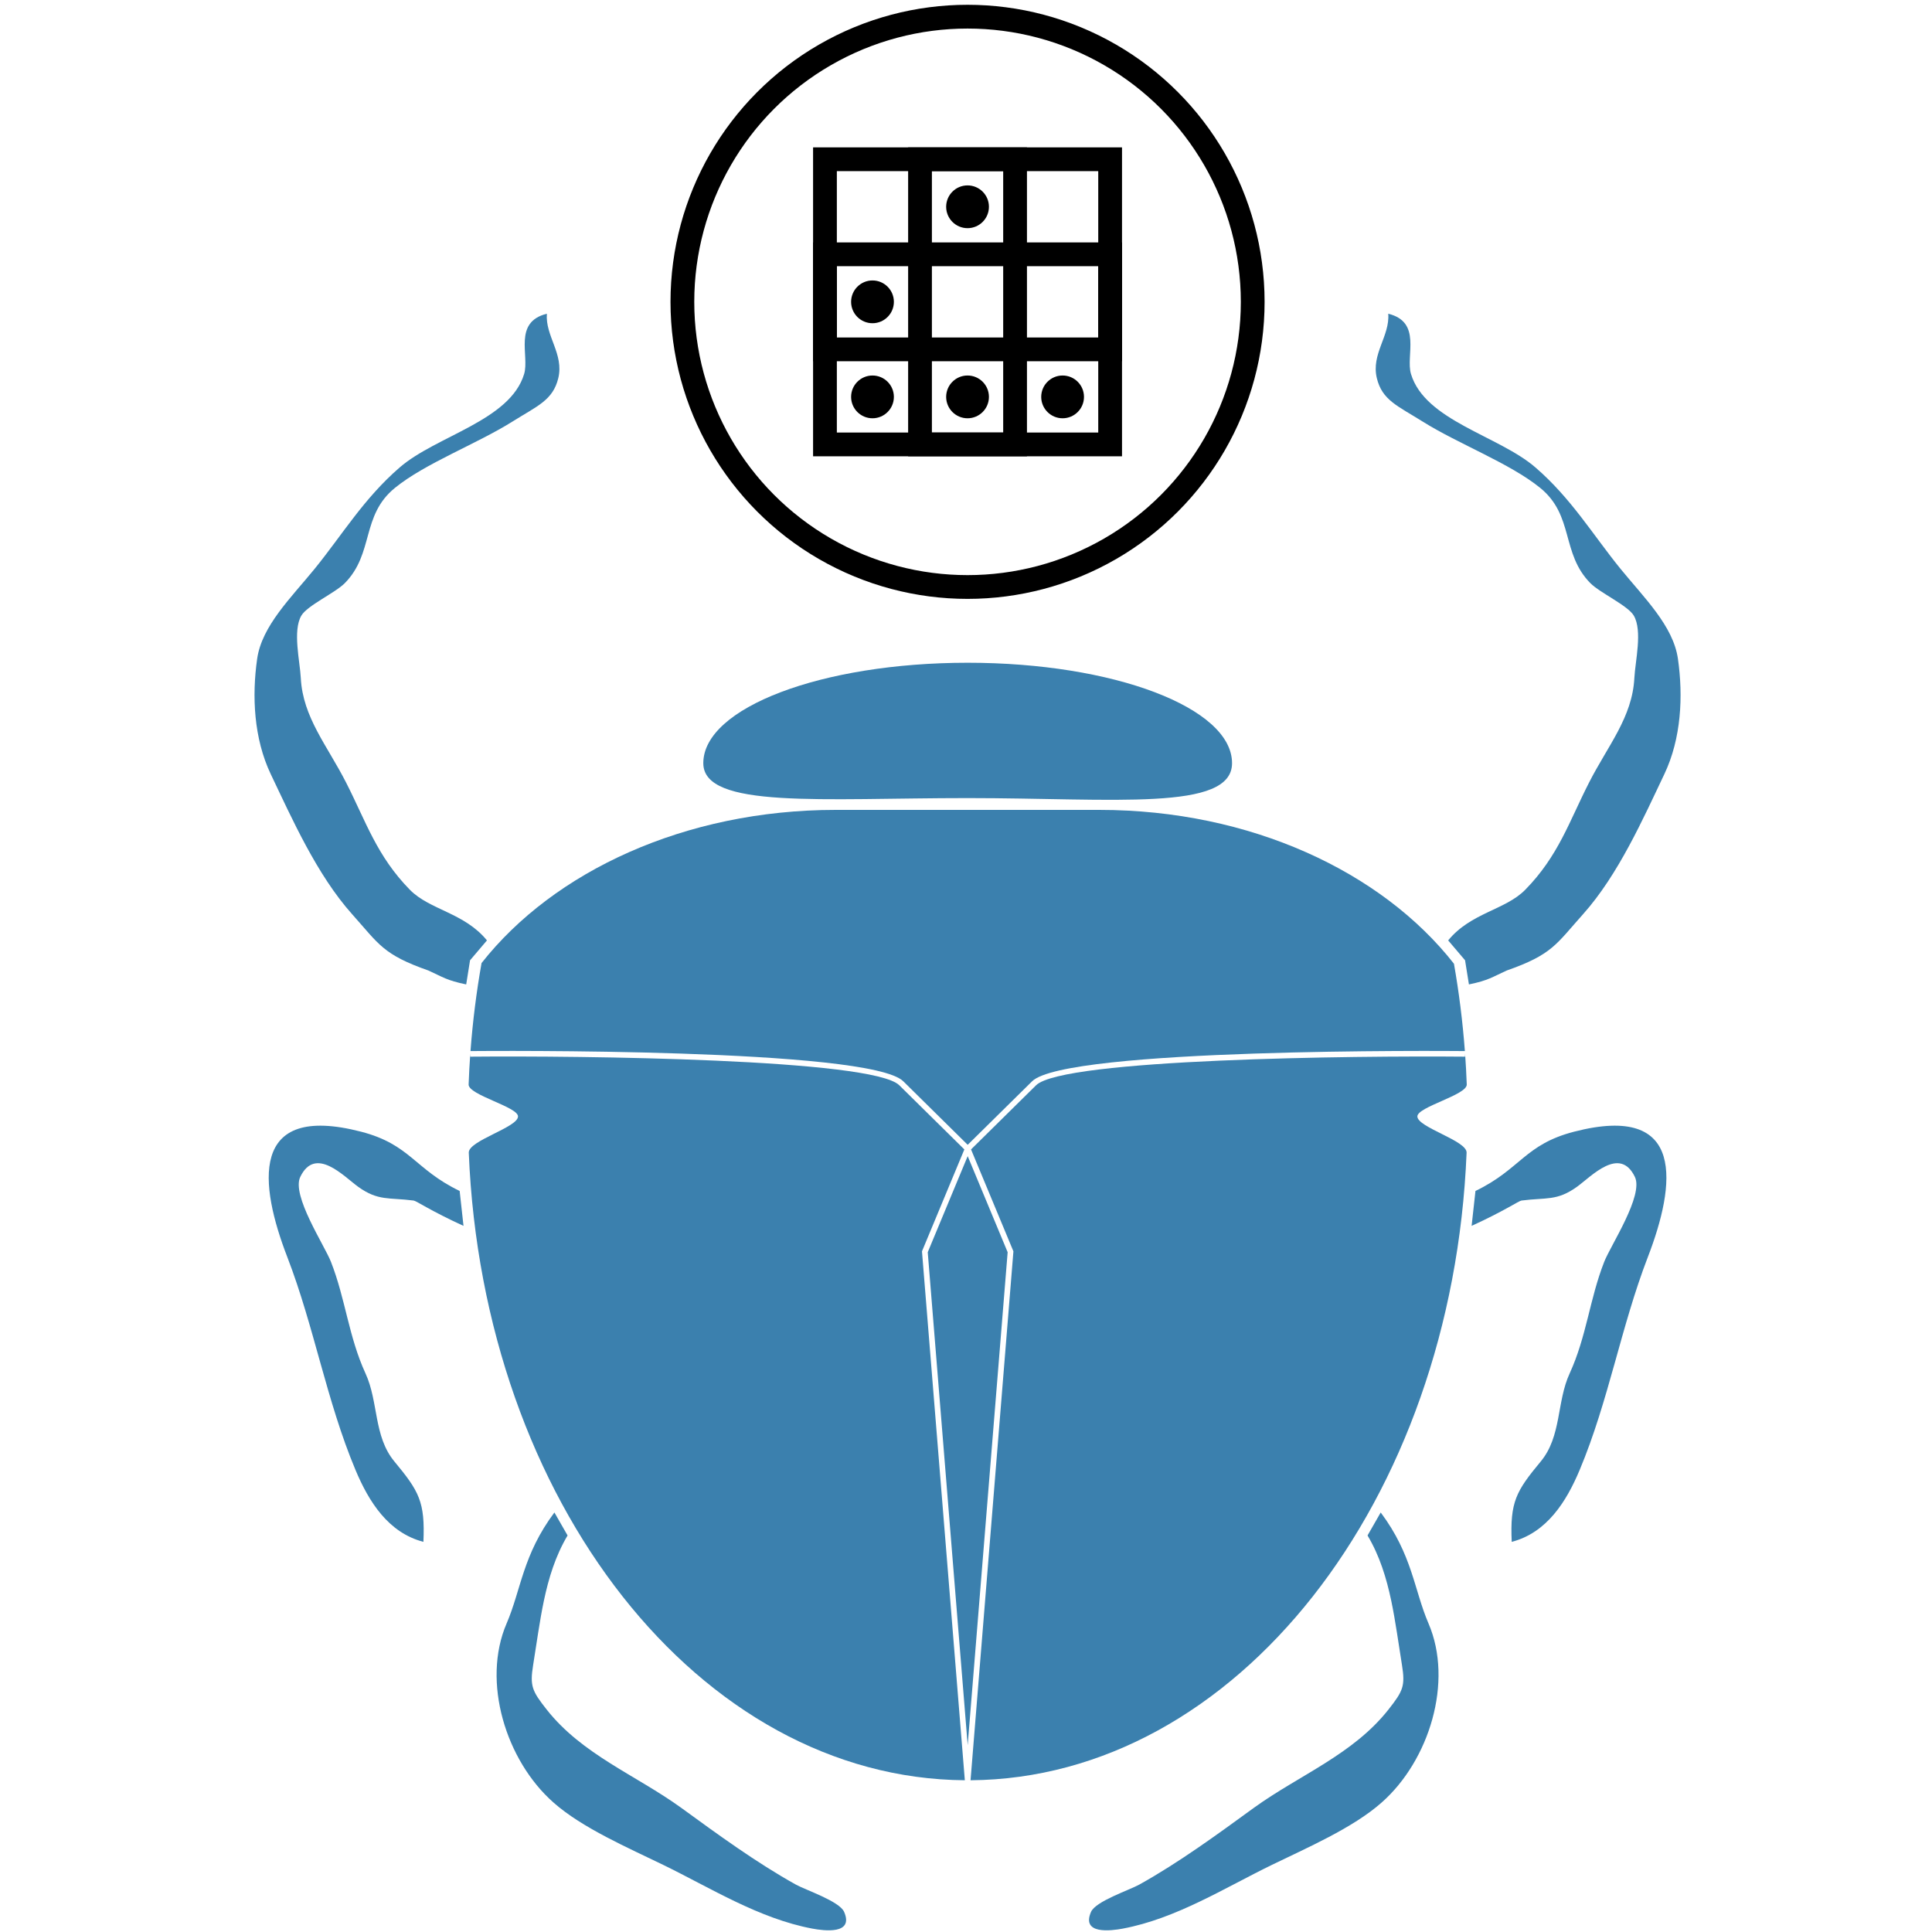 <?xml version="1.0" encoding="UTF-8" standalone="no"?>
<svg
   xmlns:dc="http://purl.org/dc/elements/1.1/"
   xmlns:cc="http://creativecommons.org/ns#"
   xmlns:rdf="http://www.w3.org/1999/02/22-rdf-syntax-ns#"
   xmlns:svg="http://www.w3.org/2000/svg"
   xmlns="http://www.w3.org/2000/svg"
   xmlns:xlink="http://www.w3.org/1999/xlink"
   xmlns:sodipodi="http://sodipodi.sourceforge.net/DTD/sodipodi-0.dtd"
   xmlns:inkscape="http://www.inkscape.org/namespaces/inkscape"
   width="50"
   height="50"
   id="svg2"
   sodipodi:version="0.32"
   inkscape:version="0.45+0.46pre0"
   sodipodi:docname="cairo.svg"
   inkscape:output_extension="org.inkscape.output.svg.inkscape"
   version="1.0"
   inkscape:export-filename="/home/andreas/imendio/gtk-web-new/images/cairo.png"
   inkscape:export-xdpi="90"
   inkscape:export-ydpi="90">
  <sodipodi:namedview
     inkscape:window-height="735"
     inkscape:window-width="1098"
     inkscape:pageshadow="2"
     inkscape:pageopacity="0.0"
     guidetolerance="10.0"
     gridtolerance="10.0"
     objecttolerance="10.0"
     borderopacity="1.0"
     bordercolor="#666666"
     pagecolor="#ffffff"
     id="base"
     showgrid="false"
     inkscape:zoom="8.0557491"
     inkscape:cx="44.823312"
     inkscape:cy="17.424896"
     inkscape:window-x="275"
     inkscape:window-y="168"
     inkscape:current-layer="svg2" />
  <defs
     id="cairo-artwork_defs">
    <inkscape:perspective
       sodipodi:type="inkscape:persp3d"
       inkscape:vp_x="-50 : 600 : 1"
       inkscape:vp_y="0 : 1000 : 0"
       inkscape:vp_z="700 : 600 : 1"
       inkscape:persp3d-origin="300 : 400 : 1"
       id="perspective66" />
    <g
       id="scarab"
       style="fill:#3b80ae">
      <g
         transform="translate(-150,-170)"
         id="g6">
        <path
           id="scarab_head"
           d="M 205.599,94.567 C 205.599,82.899 180.685,73.438 149.971,73.438 C 119.248,73.438 94.347,82.898 94.347,94.567 C 94.347,104.77 119.248,101.913 149.971,101.913 C 180.685,101.913 205.599,104.233 205.599,94.567 z" />
        <path
           id="scarab_torso"
           d="M 136.423,161.506 C 136.423,161.506 149.174,174.083 149.97,174.868 C 152.232,172.636 163.515,161.506 163.515,161.506 C 170.65,154.47 250.626,155.107 254.581,155.143 C 254.112,148.845 253.327,142.671 252.256,136.624 C 237.073,117.345 209.445,104.399 177.771,104.399 L 122.253,104.399 C 90.508,104.399 62.814,117.41 47.655,136.769 C 46.601,142.769 45.826,148.897 45.359,155.143 C 49.321,155.106 129.288,154.47 136.423,161.506 z" />
        <path
           id="scarab_spine"
           d="M 149.97,301.187 C 151.975,276.458 158.356,197.704 158.375,197.466 C 158.285,197.247 151.897,181.888 149.97,177.252 C 148.034,181.907 141.654,197.247 141.562,197.466 C 141.582,197.704 147.965,276.458 149.97,301.187 z" />
        <path
           id="scarab_wing_left"
           d="M 140.403,197.149 L 149.265,175.839 L 135.579,162.34 C 129.929,156.767 68.505,156.105 45.32,156.321 L 45.314,155.699 C 45.16,157.843 45.043,160.001 44.964,162.174 C 44.888,164.381 55.356,166.88 55.356,168.891 C 55.356,171.21 44.899,173.975 44.997,176.522 C 47.99,249.871 93.527,308.153 149.369,308.57 L 140.349,197.28 L 140.403,197.149 z" />
        <path
           id="scarab_wing_right"
           d="M 244.585,168.891 C 244.585,166.88 255.052,164.385 254.976,162.176 C 254.897,160.002 254.781,157.844 254.625,155.697 L 254.621,156.321 C 231.435,156.105 170.013,156.766 164.361,162.338 L 150.673,175.84 L 159.588,197.278 L 150.571,308.568 C 206.425,308.151 251.949,249.87 254.944,176.519 C 255.04,173.976 244.585,171.209 244.585,168.891 z" />
        <path
           id="scarab_leg_front_left"
           d="M 44.506,141.12 C 40.371,140.264 39.611,139.58 36.571,138.2 C 26.981,134.836 26.195,132.719 20.491,126.34 C 13.065,118.034 7.83,106.198 3.391,96.877 C -0.185,89.352 -0.593,80.468 0.531,72.604 C 1.522,65.669 7.675,59.735 12.605,53.684 C 18.449,46.493 22.961,38.862 30.529,32.33 C 38.265,25.648 53.732,22.521 56.697,12.682 C 57.86,8.819 54.334,1.766 61.482,0 C 61.116,4.703 65.121,8.477 63.879,13.575 C 62.75,18.202 59.511,19.386 54.268,22.674 C 46.704,27.42 35.902,31.453 29.52,36.639 C 22.345,42.466 25.151,50.41 18.951,56.696 C 16.95,58.726 11.05,61.402 9.814,63.526 C 7.953,66.725 9.517,73.098 9.698,76.646 C 10.123,84.93 15.286,90.89 19.253,98.691 C 23.405,106.832 25.682,114.1 32.664,121.21 C 36.847,125.472 44.093,126.012 48.874,131.857 L 45.319,136.043 L 44.506,141.12 z" />
        <path
           id="scarab_leg_middle_left"
           d="M 43.94,191.922 L 43.131,184.576 C 33.625,179.997 32.792,174.804 22.393,172.11 C -1.335,165.959 1.032,183.36 6.861,198.483 C 12.537,213.209 15.098,228.713 21.206,243.278 C 24.011,249.966 28.125,256.491 35.504,258.405 C 35.876,249.97 34.587,247.754 29.391,241.486 C 24.996,236.193 26.065,228.938 23.319,222.982 C 19.738,215.178 19.123,207.336 16.04,199.48 C 14.677,196.001 7.71,185.514 9.588,181.619 C 12.771,175.016 18.766,181.536 21.767,183.696 C 25.985,186.732 28.234,185.919 33.448,186.594 C 34.041,186.673 37.005,188.756 43.94,191.922 z" />
        <path
           id="scarab_leg_back_left"
           d="M 65.839,257.063 L 63.068,252.226 C 56.388,261.154 56.075,268.454 53.012,275.573 C 47.735,287.836 52.855,304.424 62.866,313.249 C 68.918,318.624 78.773,322.867 85.988,326.385 C 96.023,331.277 106.101,337.671 117.324,339.781 C 119.806,340.247 126.122,341.076 124.017,336.259 C 123.042,334.022 115.926,331.668 113.871,330.525 C 105.559,325.902 97.494,320.001 89.729,314.349 C 80.231,307.487 68.886,303.163 61.418,293.665 C 58.364,289.78 57.874,288.743 58.602,284.275 C 59.295,280.012 59.946,275.101 60.843,270.836 C 61.855,266.029 63.274,261.378 65.839,257.063 z" />
        <path
           id="scarab_leg_front_right"
           d="M 255.487,141.12 C 259.621,140.264 260.383,139.58 263.423,138.2 C 273.006,134.836 273.792,132.719 279.494,126.34 C 286.922,118.034 292.155,106.198 296.609,96.877 C 300.183,89.352 300.592,80.468 299.469,72.604 C 298.477,65.669 292.312,59.735 287.382,53.684 C 281.539,46.493 277.026,38.862 269.463,32.33 C 261.728,25.648 246.261,22.521 243.296,12.682 C 242.135,8.819 245.66,1.766 238.511,0 C 238.877,4.703 234.874,8.477 236.115,13.575 C 237.246,18.202 240.483,19.386 245.726,22.674 C 253.289,27.42 264.093,31.453 270.473,36.639 C 277.643,42.466 274.835,50.41 281.036,56.696 C 283.037,58.726 288.937,61.402 290.175,63.526 C 292.034,66.725 290.47,73.098 290.288,76.646 C 289.864,84.93 284.7,90.89 280.735,98.691 C 276.583,106.832 274.304,114.1 267.331,121.21 C 263.147,125.472 255.902,126.012 251.12,131.857 L 254.676,136.043 L 255.487,141.12 z" />
        <path
           id="scarab_leg_middle_right"
           d="M 256.053,191.922 L 256.863,184.576 C 266.37,179.997 267.203,174.804 277.593,172.11 C 301.334,165.959 298.967,183.36 293.127,198.483 C 287.451,213.209 284.889,228.713 278.78,243.278 C 275.976,249.966 271.869,256.491 264.489,258.405 C 264.118,249.97 265.407,247.754 270.602,241.486 C 274.992,236.193 273.921,228.938 276.668,222.982 C 280.248,215.178 280.865,207.336 283.946,199.48 C 285.309,196.001 292.276,185.514 290.399,181.619 C 287.215,175.016 281.22,181.536 278.218,183.696 C 274.001,186.732 271.76,185.919 266.546,186.594 C 265.951,186.673 262.986,188.756 256.053,191.922 z" />
        <path
           id="scarab_leg_back_right"
           d="M 234.155,257.063 L 236.926,252.226 C 243.605,261.154 243.917,268.454 246.983,275.573 C 252.257,287.836 247.137,304.424 237.129,313.249 C 231.074,318.624 221.226,322.867 214.012,326.385 C 203.978,331.277 193.885,337.671 182.661,339.781 C 180.18,340.247 173.872,341.076 175.97,336.259 C 176.946,334.022 184.062,331.668 186.116,330.525 C 194.428,325.902 202.508,320.001 210.271,314.349 C 219.769,307.487 231.109,303.163 238.576,293.665 C 241.631,289.78 242.119,288.743 241.394,284.275 C 240.698,280.012 240.048,275.101 239.15,270.836 C 238.137,266.029 236.718,261.378 234.155,257.063 z" />
      </g>
    </g>
<!-- scaled by 0.72, shifted around to hit pixel boundaries -->    <g
       id="cairo_text_small"
       transform="translate(0,-71)">
      <g
         transform="scale(8.5e-2,8.5e-2)"
         id="g20">
        <g
           transform="translate(-1139,-208.5)"
           id="g22">
<!-- 63 (c), advance 444, 0 horiBearing 38,522 -->          <path
             transform="translate(-151,0)"
             d="M 412,433 C 385,422 336,413 298,413 C 142,413 38,525 38,680 C 38,826 144,947 298,947 C 332,947 377,944 416,926 L 409,842 C 380,861 340,871 308,871 C 187,871 138,771 138,680 C 138,583 197,489 302,489 C 332,489 368,496 404,511 L 412,433"
             id="path24" />
<!-- 61 (a), advance 556, 0 horiBearing 46,522 -->          <path
             transform="translate(379.5,0)"
             d="M 109,541 C 147,509 204,489 257,489 C 351,489 383,534 383,622 C 346,620 320,620 283,620 C 186,620 46,660 46,788 C 46,899 123,947 233,947 C 319,947 369,900 391,869 L 393,869 L 393,938 L 481,938 C 479,920 477,893 477,835 L 477,624 C 477,485 418,413 272,413 C 207,413 151,433 104,461 L 109,541 M 383,737 C 383,813 334,871 241,871 C 198,871 146,842 146,788 C 146,698 272,690 323,690 C 343,690 363,692 383,692 L 383,737"
             id="path26" />
<!-- 69 (i), advance 278, 0 horiBearing 86,730 -->          <path
             transform="translate(1000,0)"
             d="M 92,938 L 186,938 L 186,420.3 L 92,420.3 L 92,938 M 88,261 C 88,232.833 110.833,210 139,210 C 167.167,210 190,232.833 190,261 C 190,289.167 167.167,312 139,312 C 110.833,312 88,289.167 88,261"
             id="path28" />
<!-- 72 (r), advance 389, 0 horiBearing 80,522 -->          <path
             transform="translate(1341.5,0)"
             d="M 80,938 L 174,938 L 174,703 C 174,575 229,495 313,495 C 329,495 348,497 365,504 L 365,420 C 345,416 331,413 303,413 C 249,413 195,451 170,504 L 168,504 L 168,420.3 L 80,420.3 L 80,938"
             id="path30" />
<!-- 6f (o), advance 611, 0 horiBearing 46,522 -->          <path
             transform="translate(1826,0)"
             d="M 46,680 C 46,826 152,947 306,947 C 459,947 565,826 565,680 C 565,525 461,413 306,413 C 150,413 46,525 46,680 M 146,680 C 146,583 205,489 306,489 C 406,489 465,583 465,680 C 465,771 416,871 306,871 C 195,871 146,771 146,680"
             id="path32" />
<!-- bounds: 38, 205 <-> 2232, 947 -->        </g>
      </g>
    </g>
    <g
       id="scarab_and_dung">
      <g
         id="dung"
         transform="translate(-12.5,0)"
         style="fill:none;stroke:#000000;stroke-width:1">
        <circle
           cx="12.5"
           cy="12.5"
           r="12"
           id="circle36"
           sodipodi:cx="12.5"
           sodipodi:cy="12.5"
           sodipodi:rx="12"
           sodipodi:ry="12" />
        <g
           id="hacker"
           transform="translate(6,6)">
          <g
             id="grid">
<!-- (0,0) - (12,12) -->            <rect
               x="0.5"
               y="0.5"
               width="12"
               height="12"
               id="rect40" />
            <rect
               x="4.5"
               y="0.5"
               width="4"
               height="12"
               id="rect42" />
            <rect
               x="0.5"
               y="4.5"
               width="12"
               height="4"
               id="rect44" />
          </g>
          <g
             id="glider"
             style="fill:#000000;stroke:none">
            <circle
               cx="6.5"
               cy="2.5"
               r="0.9"
               id="circle47"
               sodipodi:cx="6.5"
               sodipodi:cy="2.5"
               sodipodi:rx="0.89999998"
               sodipodi:ry="0.89999998" />
            <circle
               cx="10.5"
               cy="6.5"
               r="0.9"
               id="circle49"
               sodipodi:cx="10.5"
               sodipodi:cy="6.5"
               sodipodi:rx="0.89999998"
               sodipodi:ry="0.89999998" />
            <circle
               cx="2.5"
               cy="10.5"
               r="0.9"
               id="circle51"
               sodipodi:cx="2.5"
               sodipodi:cy="10.5"
               sodipodi:rx="0.89999998"
               sodipodi:ry="0.89999998" />
            <circle
               cx="6.5"
               cy="10.5"
               r="0.9"
               id="circle53"
               sodipodi:cx="6.5"
               sodipodi:cy="10.5"
               sodipodi:rx="0.89999998"
               sodipodi:ry="0.89999998" />
            <circle
               cx="10.5"
               cy="10.5"
               r="0.9"
               id="circle55"
               sodipodi:cx="10.5"
               sodipodi:cy="10.5"
               sodipodi:rx="0.89999998"
               sodipodi:ry="0.89999998" />
          </g>
        </g>
      </g>
      <use
         xlink:href="#scarab"
         transform="matrix(0.2,0,0,0.2,0,47)"
         id="use57"
         x="0"
         y="0"
         width="287"
         height="81" />
    </g>
  </defs>
<!--use xlink:href="#scarab_and_dung" transform="translate(30.5,0)" /-->  <use
     xlink:href="#scarab_and_dung"
     transform="matrix(-0.615,0,0,0.615,25.04,0.124)"
     id="use61"
     x="0"
     y="0"
     width="287"
     height="81" />
</svg>
